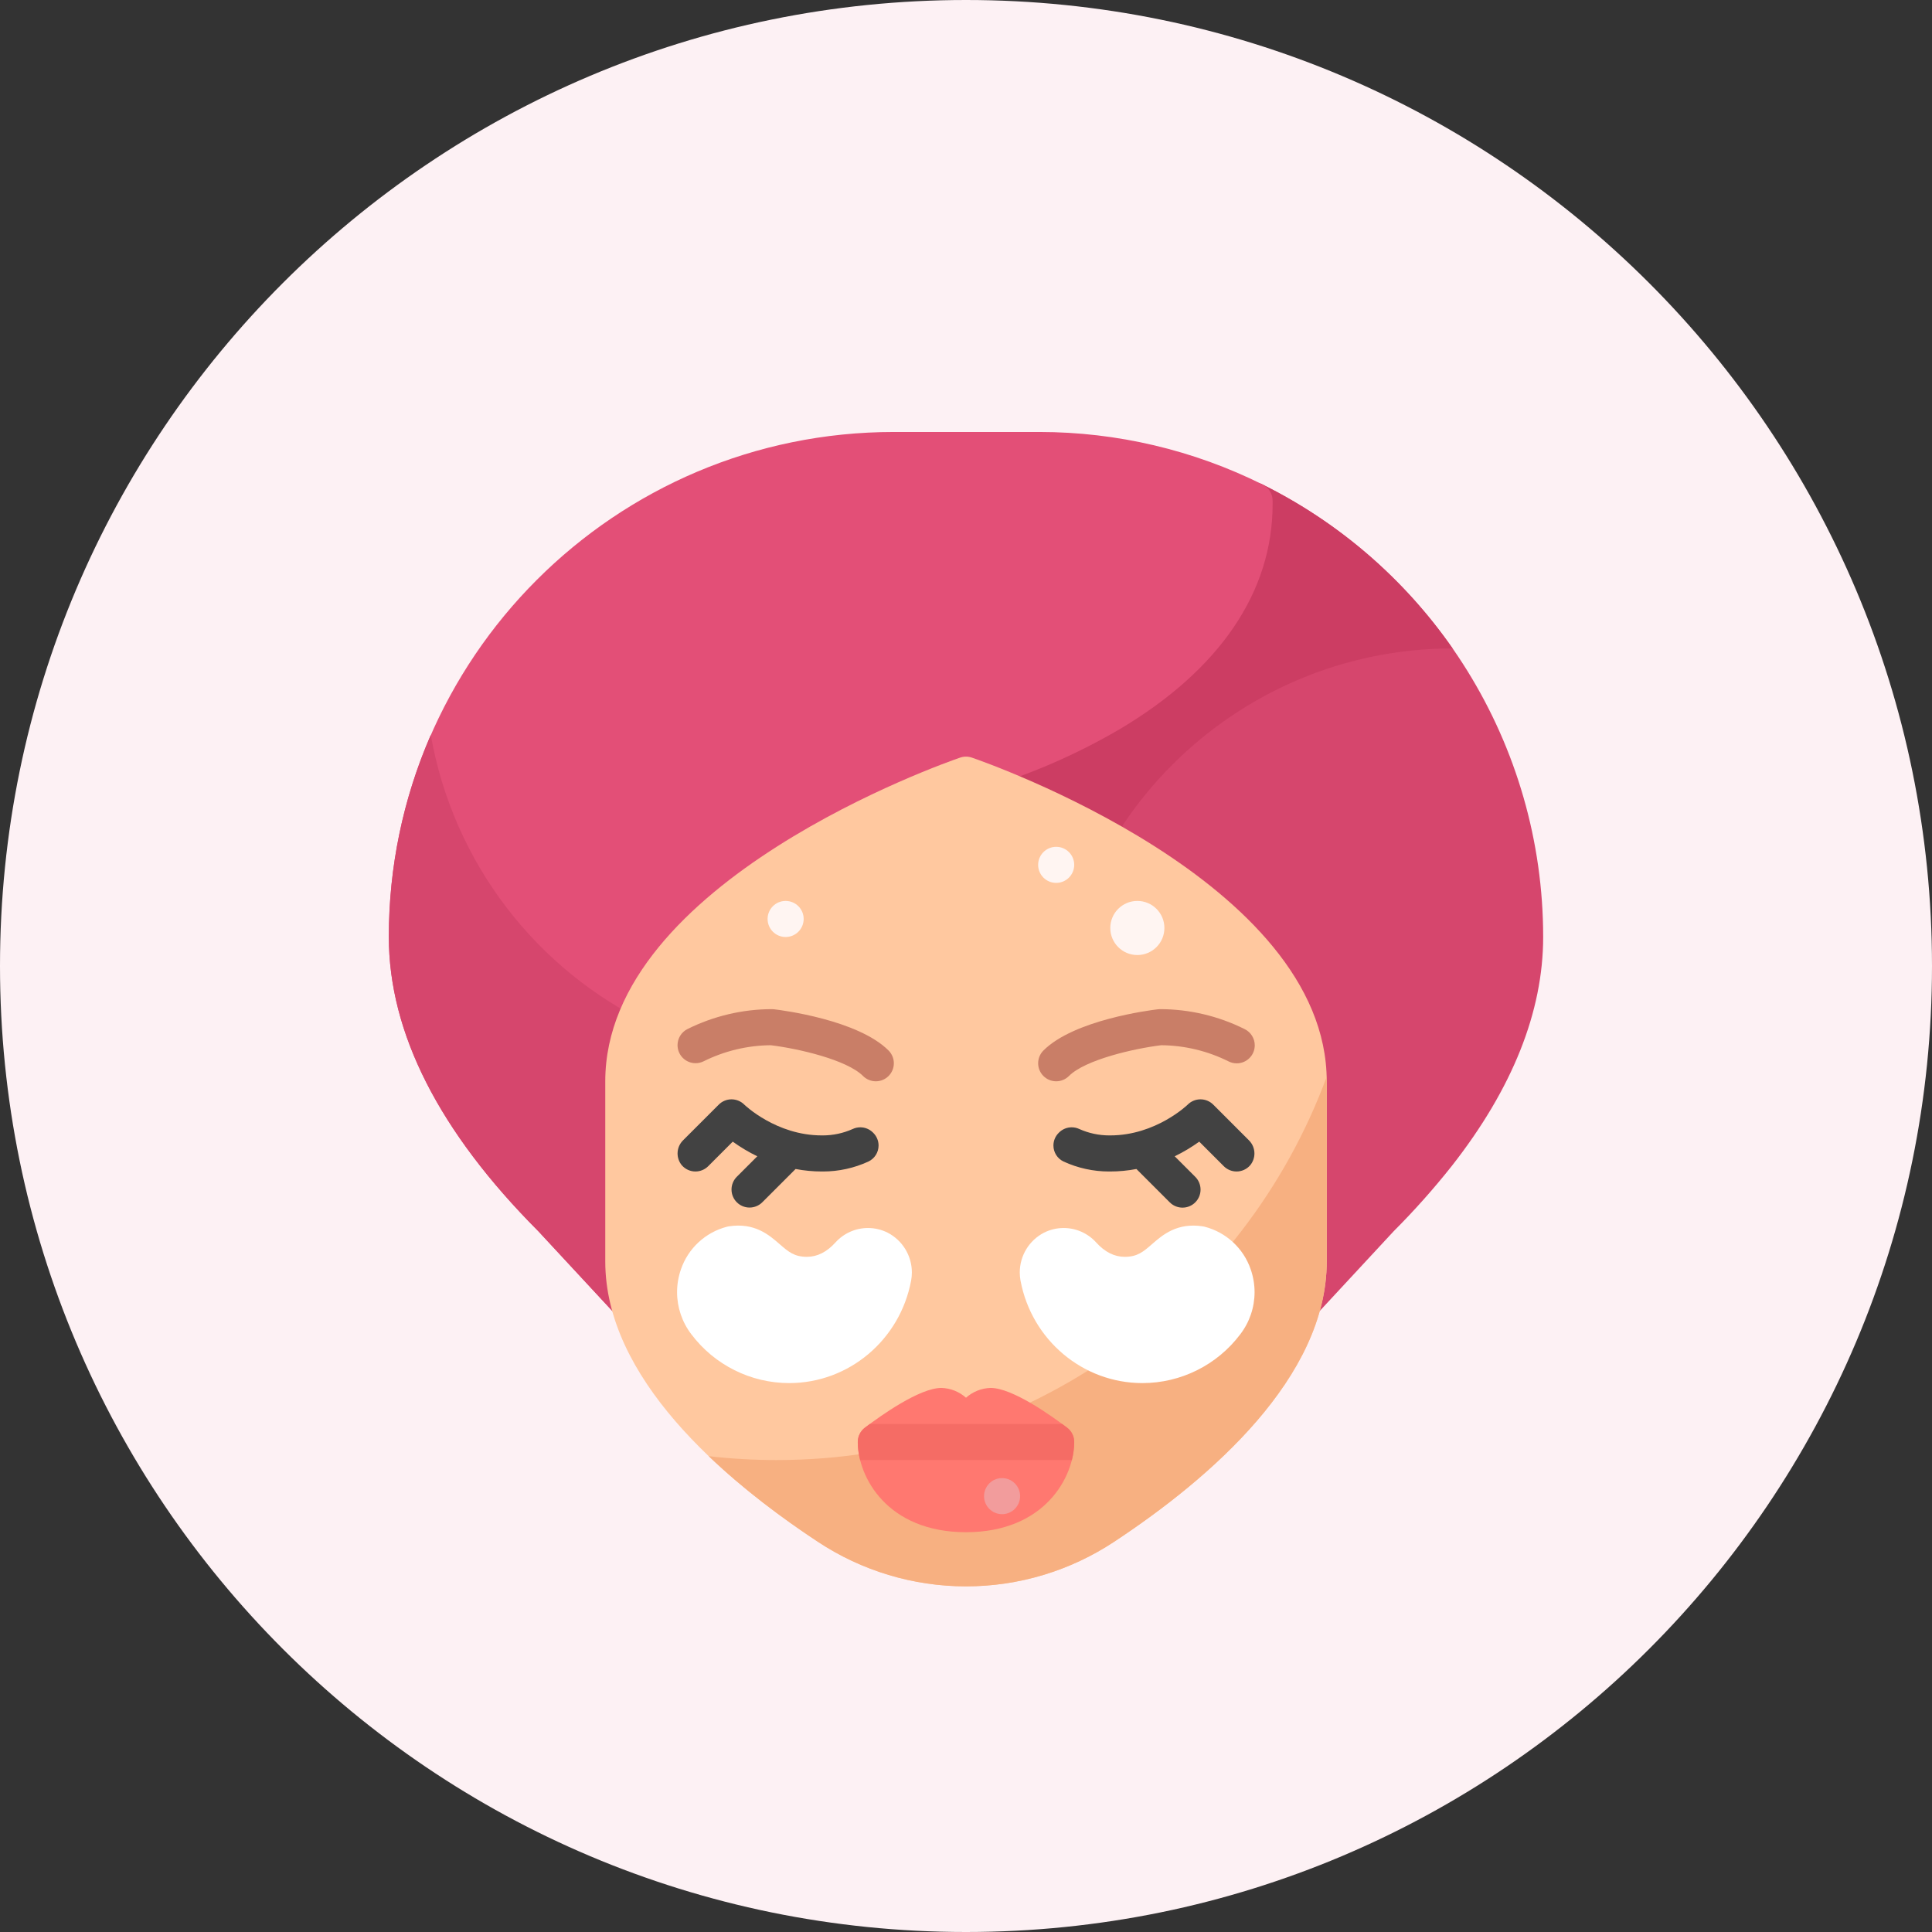 <?xml version="1.0" encoding="UTF-8"?>
<!DOCTYPE svg PUBLIC "-//W3C//DTD SVG 1.1//EN" "http://www.w3.org/Graphics/SVG/1.1/DTD/svg11.dtd">
<!-- Creator: CorelDRAW X8 -->
<svg xmlns="http://www.w3.org/2000/svg" xml:space="preserve" width="120px" height="120px" version="1.1" style="shape-rendering:geometricPrecision; text-rendering:geometricPrecision; image-rendering:optimizeQuality; fill-rule:evenodd; clip-rule:evenodd"
viewBox="0 0 1200000 1200000"
 xmlns:xlink="http://www.w3.org/1999/xlink">
 <rect x="0" y="0" width="1200000" height="1200000" fill="#333333" stroke="none"/>
 <defs>
  <style type="text/css">
   <![CDATA[
    .fil7 {fill:#424242}
    .fil8 {fill:#C97E67}
    .fil2 {fill:#CC3D63}
    .fil1 {fill:#D6466D}
    .fil3 {fill:#E34F77}
    .fil11 {fill:#F29C9C}
    .fil10 {fill:#F56C65}
    .fil5 {fill:#F7B081}
    .fil0 {fill:#FDF1F4}
    .fil9 {fill:#FF7870}
    .fil4 {fill:#FFC89F}
    .fil6 {fill:#FFF5F2}
    .fil12 {fill:white}
   ]]>
  </style>
 </defs>
 <g id="Слой_x0020_1">
  <g id="_2429956269824">
   <path class="fil0" d="M600000 0c331370,0 600000,268630 600000,600000 0,331370 -268630,600000 -600000,600000 -331370,0 -600000,-268630 -600000,-600000 0,-331370 268630,-600000 600000,-600000z"/>
   <g>
    <path class="fil1" d="M801648 828452l-403299 0c-3,0 -3,0 -3,0 -3115,0 -6094,-1301 -8211,-3586l-8048 -8674c-1281,-1383 -2200,-3072 -2659,-4901 -2282,-9048 -3472,-18388 -3487,-27728l0 -111946c0,-124132 211428,-197963 220428,-201044 300,-108 606,-201 913,-278 1700,-425 170758,-44189 170758,-157172l0 -2140c0,0 0,0 0,0 0,-6185 5018,-11203 11203,-11203 1729,0 3438,400 4986,1171 106704,52943 174260,161855 174260,280992 0,0 0,37 0,37 0,46313 -19061,94116 -56651,142087 -11185,14133 -23357,27822 -36093,40558l-55874 60244c-2126,2282 -5102,3583 -8220,3583 0,0 -3,0 -3,0l0 0z"/>
    <path class="fil2" d="M656013 649207c0,0 0,0 0,0 0,-136004 110216,-246342 246219,-246461 -30135,-43257 -70812,-78324 -118017,-101795 -1534,-774 -3243,-1174 -4972,-1174 -6185,0 -11203,5018 -11203,11203 0,0 0,3 0,3l0 2140c0,112983 -169058,156747 -170758,157172 -309,80 -613,168 -913,272 -9000,3082 -220428,76910 -220428,201045l0 111945c29,9343 1205,18686 3487,27731 465,1826 1381,3513 2665,4896l8047 8674c2115,2287 5091,3591 8206,3594l334984 0c-49325,-46431 -77317,-111211 -77317,-178959 0,-91 0,-210 0,-301l0 15z"/>
    <path class="fil3" d="M390307 819778c0,0 -2,0 -2,0 -3119,0 -6098,-1301 -8218,-3586l-47829 -51573c-61543,-61727 -92749,-123171 -92749,-182630 0,-173211 140467,-313679 313678,-313679l89623 0c266,0 570,0 836,0 48070,0 95607,11222 138597,32641 3793,1891 6202,5780 6202,10032 0,0 0,0 0,0l0 2140c0,54555 -32887,102926 -95105,139864 -28814,16841 -59890,30025 -92094,38922 -10100,3564 -204891,73803 -204891,179714l0 111943c14,7509 984,15015 2820,22294 219,887 332,1800 332,2716 0,6182 -5014,11199 -11200,11202l0 0z"/>
    <path class="fil1" d="M267573 456420c-17164,39418 -26064,82014 -26064,125030 0,153 0,383 0,536 0,59456 31206,120903 92749,182630l47829 51571c2120,2290 5099,3588 8218,3588 6185,0 11202,-5014 11202,-11202 0,-913 -113,-1826 -334,-2713 -1834,-7279 -2804,-14785 -2827,-22300l0 -111946c68,-11894 2461,-23677 7011,-34662 -72505,-34191 -123934,-101559 -137792,-180527l8 -5z"/>
    <path class="fil4" d="M599997 985324c-32700,0 -64757,-9669 -92012,-27703 -60236,-39770 -132041,-102254 -132041,-174069l0 -111943c0,-124135 211428,-197966 220428,-201047 1162,-394 2392,-601 3625,-601 1236,0 2463,207 3631,606 9000,3082 220428,76913 220428,201045l0 111945c0,71816 -71805,134294 -132044,174073 -27272,18045 -59295,27694 -92009,27694l-6 0z"/>
    <path class="fil5" d="M482368 906870c-14065,0 -28258,-808 -42185,-2424 21339,20424 45371,38390 67813,53204 27264,18025 59275,27671 92001,27671 32726,0 64738,-9646 92010,-27697 60236,-39770 132040,-102257 132040,-174070l0 -114769c-51270,138980 -184901,238085 -341685,238085l6 0z"/>
    <path class="fil6" d="M667215 537179c0,-6188 -5014,-11203 -11202,-11203 -6189,0 -11203,5015 -11203,11203 0,6188 5014,11202 11203,11202 6188,0 11202,-5014 11202,-11202z"/>
    <path class="fil6" d="M723230 576387c0,-9280 -7526,-16803 -16806,-16803 -9281,0 -16804,7523 -16804,16803 0,9281 7523,16804 16804,16804 9280,0 16806,-7523 16806,-16804z"/>
    <path class="fil6" d="M499172 570786c0,-6185 -5015,-11202 -11203,-11202 -6185,0 -11202,5017 -11202,11202 0,6188 5017,11203 11202,11203 6188,0 11203,-5015 11203,-11203z"/>
    <path class="fil7" d="M542451 703680l-281 -281c-2080,-2055 -4889,-3209 -7817,-3209 -1642,0 -3266,363 -4751,1066 -5854,2614 -12201,3969 -18615,3969 -202,0 -414,-6 -607,-6 -28301,0 -47934,-18967 -48093,-19125 -2103,-2098 -4954,-3280 -7925,-3280 -2971,0 -5823,1182 -7920,3283l-22113 22110c-2223,2160 -3478,5130 -3478,8232 0,2667 932,5255 2630,7313 2126,2460 5222,3878 8476,3878 2971,0 5822,-1182 7923,-3283l15244 -15247c4805,3458 9922,6514 15242,9090l-12725 12725c-2097,2095 -3279,4947 -3279,7917 0,6185 5017,11203 11202,11203 2971,0 5823,-1182 7923,-3283l20667 -20667c5335,1009 10783,1542 16220,1542 267,-6 553,3 825,3 9749,0 19386,-2121 28230,-6200 3830,-1825 6271,-5694 6271,-9941 0,-2931 -1171,-5743 -3249,-7809l0 0z"/>
    <path class="fil8" d="M543985 671612c-3,0 -12,0 -15,0 -2965,0 -5813,-1183 -7908,-3280 -10106,-10108 -40201,-17033 -57300,-19123 -14499,111 -28817,3549 -41794,10015 -1536,754 -3223,1145 -4935,1145 -6185,0 -11202,-5017 -11202,-11202 0,-4210 2364,-8068 6114,-9981 16288,-8110 34268,-12370 52467,-12384 2,0 2,0 2,0 434,0 871,25 1301,73 5287,621 52183,6605 71190,25611 2100,2101 3282,4952 3282,7923 0,6185 -5017,11203 -11202,11203 0,0 0,0 0,0l0 0z"/>
    <path class="fil7" d="M657543 703680l281 -281c2080,-2055 4890,-3209 7818,-3209 1641,0 3265,366 4751,1066 5853,2614 12200,3969 18615,3969 201,0 419,-6 615,-6 28301,0 47931,-18967 48092,-19125 2098,-2098 4950,-3280 7920,-3280 2971,0 5823,1182 7923,3283l22110 22110c2223,2160 3478,5133 3478,8234 0,2668 -932,5253 -2627,7311 -2126,2460 -5224,3878 -8479,3878 -2970,0 -5822,-1182 -7920,-3283l-15247 -15247c-4805,3458 -9921,6514 -15242,9090l12725 12725c2126,2098 3328,4972 3328,7965 0,6186 -5018,11203 -11203,11203 -2993,0 -5868,-1199 -7971,-3331l-20667 -20667c-5335,1009 -10783,1542 -16220,1542 -267,-6 -553,3 -825,3 -9740,0 -19389,-2121 -28230,-6202 -3830,-1823 -6270,-5692 -6270,-9939 0,-2931 1167,-5743 3245,-7809l0 0z"/>
    <path class="fil8" d="M656013 671612c5,0 11,0 14,0 2968,0 5814,-1183 7908,-3280 10106,-10108 40201,-17033 57300,-19125 14499,113 28820,3551 41797,10017 1581,814 3339,1239 5116,1239 6188,0 11203,-5017 11203,-11203 0,-4286 -2447,-8197 -6299,-10074 -16291,-8124 -34254,-12370 -52464,-12384 -5,0 -8,0 -8,0 -434,0 -873,25 -1304,73 -5284,621 -52180,6605 -71186,25611 -2101,2101 -3283,4952 -3283,7923 0,6185 5017,11203 11203,11203 0,0 3,0 3,0l0 0z"/>
    <path class="fil9" d="M599997 951683c-48968,0 -67215,-34359 -67215,-56016 0,0 0,0 0,0 0,-3501 1636,-6803 4425,-8920 9768,-7421 33956,-24687 47514,-24687 5650,167 11064,2327 15279,6086 4212,-3759 9626,-5919 15276,-6086 13558,0 37743,17266 47514,24689 2787,2115 4425,5417 4425,8918 0,0 0,0 0,0 0,21657 -18247,56016 -67218,56016l0 0z"/>
    <path class="fil10" d="M537207 886747c-2789,2117 -4425,5419 -4425,8920 0,0 0,0 0,0 26,3776 525,7552 1463,11206l131505 -3c941,-3651 1440,-7427 1465,-11206 0,3 0,3 0,3 0,-3501 -1638,-6803 -4425,-8920 -898,-684 -1925,-1452 -3050,-2282l-119483 0c-1125,830 -2154,1598 -3050,2282l0 0z"/>
    <path class="fil11" d="M633608 929278c0,-6188 -5018,-11203 -11203,-11203 -6188,0 -11202,5015 -11202,11203 0,6185 5014,11202 11202,11202 6185,0 11203,-5017 11203,-11202z"/>
    <path class="fil12" d="M490248 859058c-11,0 -39,0 -48,0 -23890,0 -46411,-11234 -60786,-30308 -5746,-7498 -8875,-16705 -8875,-26164 0,-4810 813,-9598 2392,-14139 4479,-13099 15259,-23071 28661,-26521 349,-88 698,-162 1052,-215 16038,-2489 25024,5332 31589,11041 5460,4748 9068,7886 16988,7886 6395,0 12345,-3000 17691,-8913 5151,-5717 12501,-8991 20200,-8991 4258,0 8461,1003 12260,2922 9215,4780 15006,14307 15006,24690 0,1698 -156,3399 -465,5066 -6913,36878 -38732,63643 -75665,63643l0 3z"/>
    <path class="fil12" d="M633860 795412c-309,-1667 -465,-3368 -465,-5066 0,-10383 5791,-19910 15006,-24690 3799,-1919 8003,-2922 12260,-2922 7702,0 15052,3274 20203,8994 5343,5913 11296,8912 17691,8912 7920,0 11525,-3138 16988,-7886 6565,-5709 15551,-13532 31589,-11041 354,54 703,125 1052,213 13399,3450 24182,13422 28661,26518 1579,4544 2392,9332 2392,14142 0,9459 -3129,18666 -8884,26167 -14374,19080 -36890,30305 -60780,30305 -8,0 -37,0 -45,0 -36930,0 -68752,-26768 -75665,-63646l-3 0z"/>
   </g>
  </g>
 </g>
</svg>
